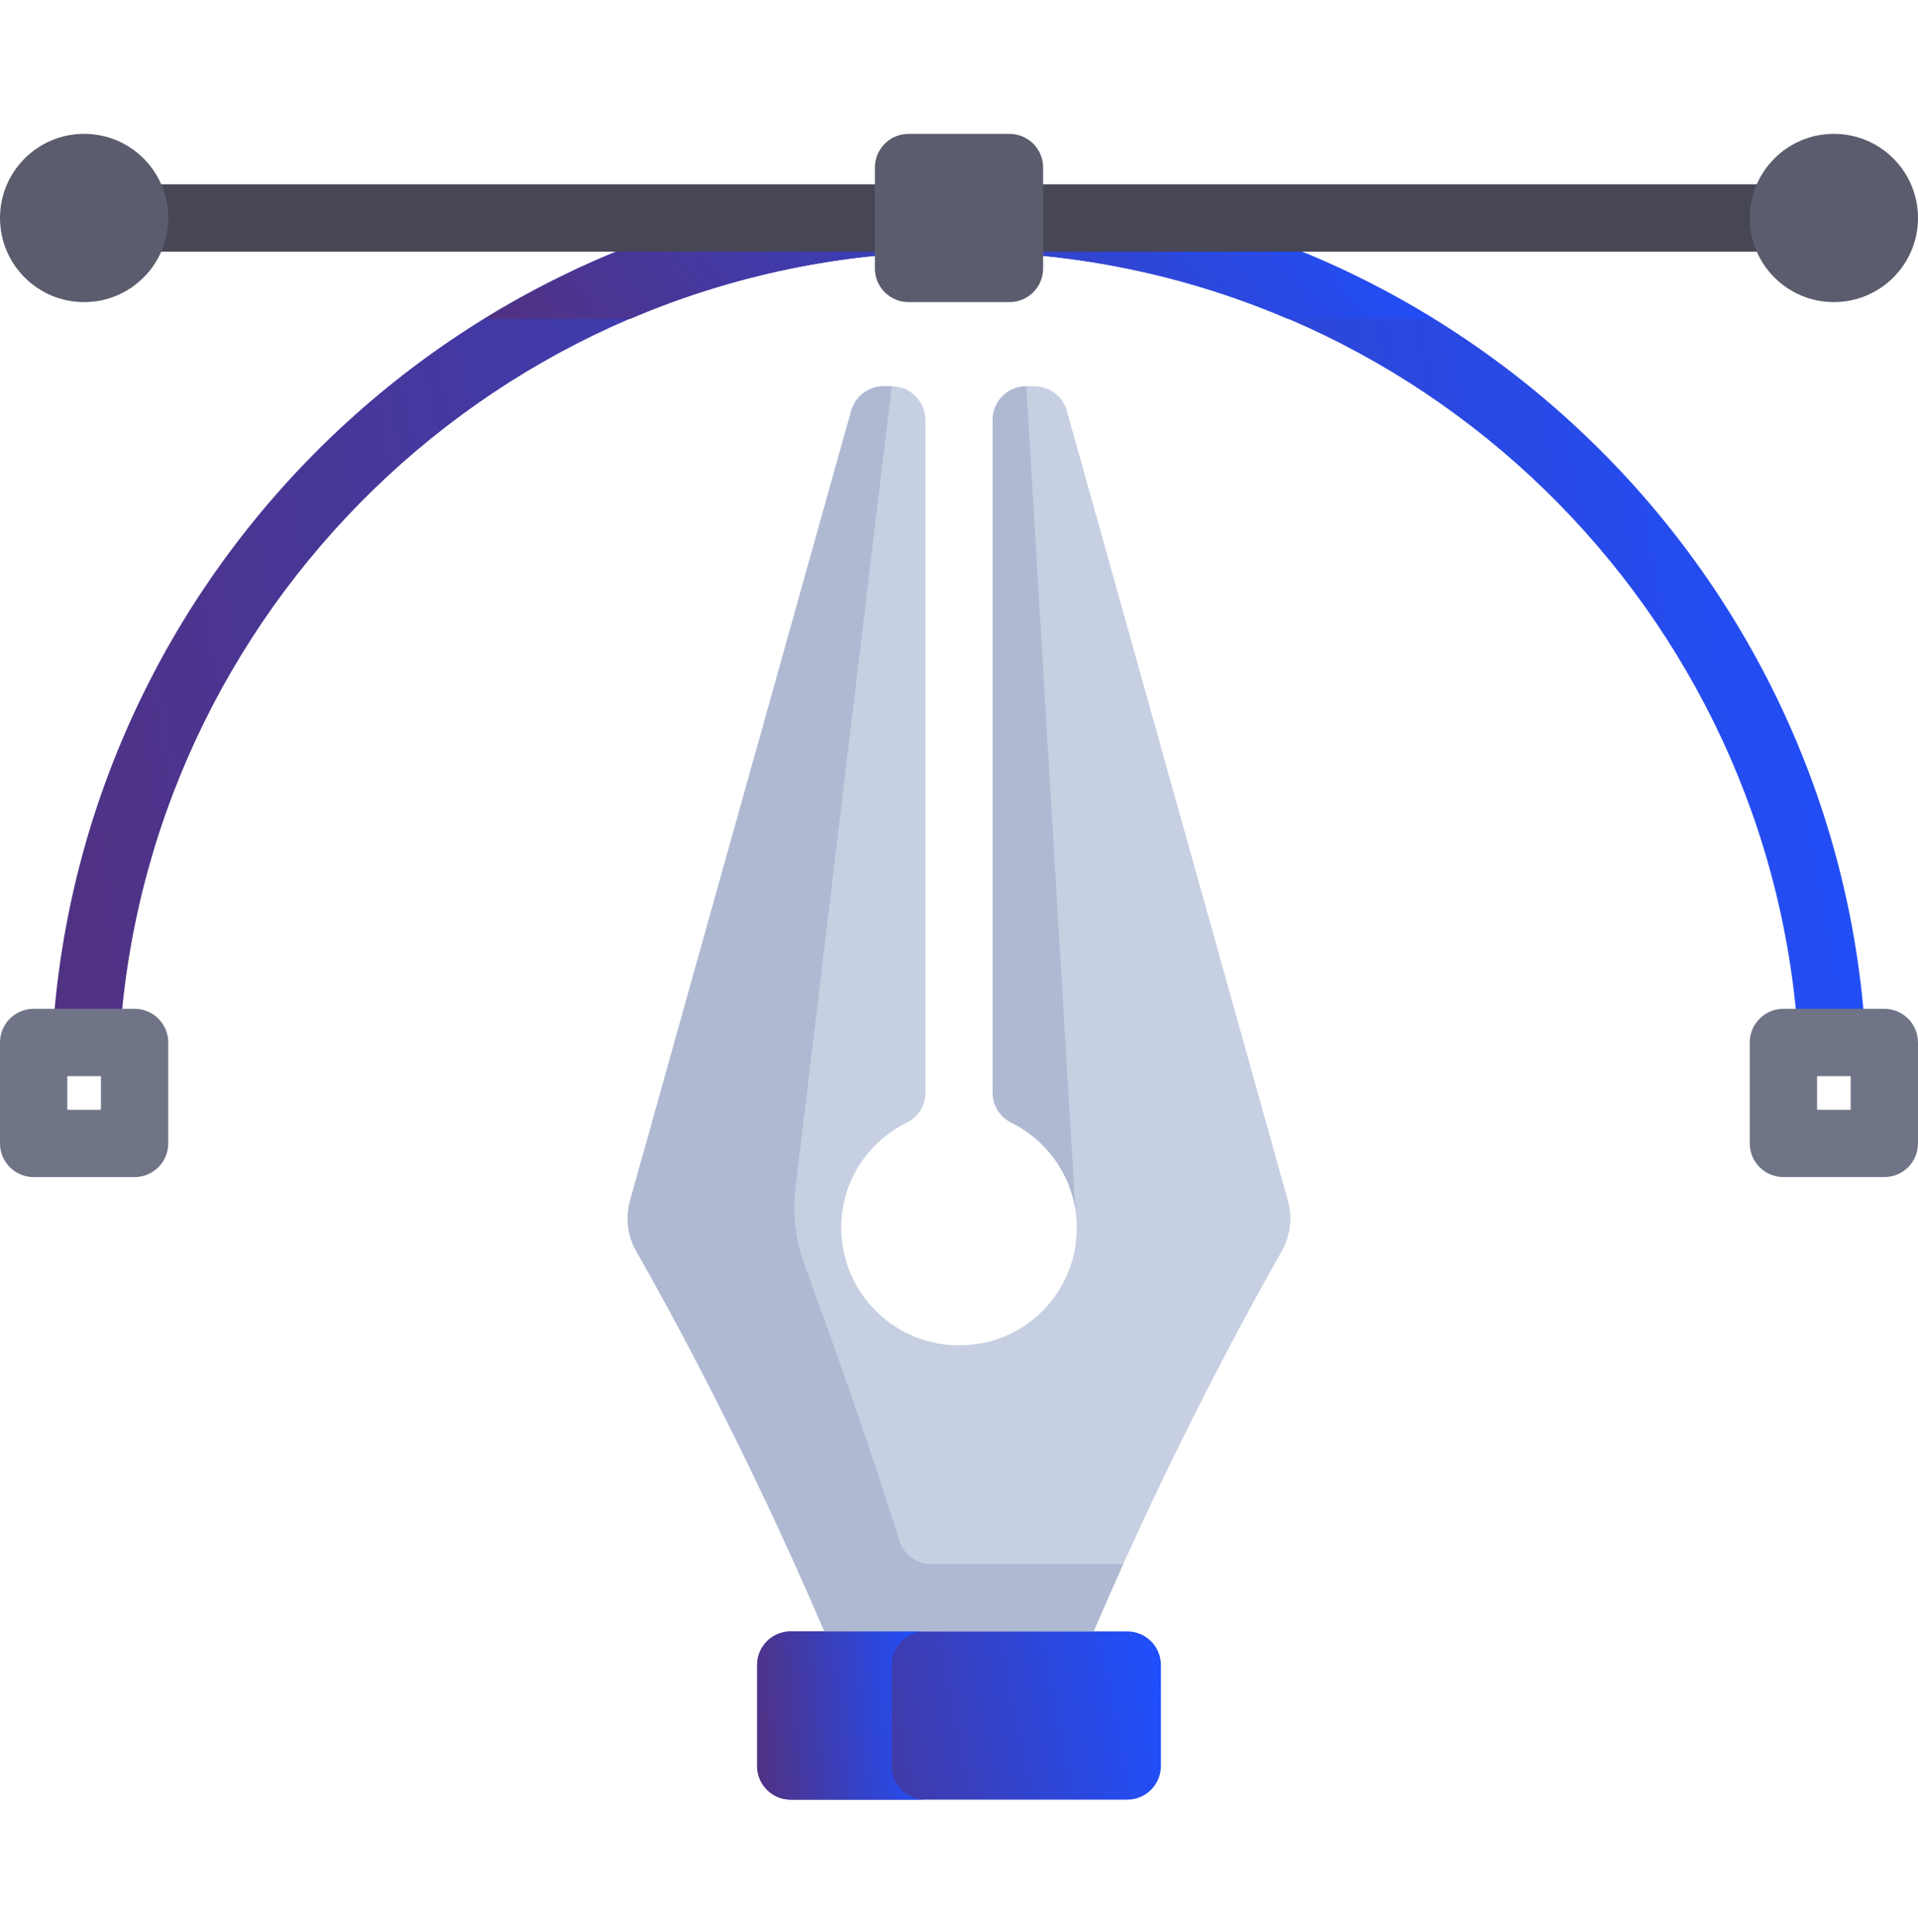 <svg width="140" height="141" viewBox="0 0 140 141" fill="none" xmlns="http://www.w3.org/2000/svg">
<path d="M8.81 74.857C11.323 43.289 37.797 18.366 70 18.366C102.203 18.366 128.676 43.289 131.19 74.857H136.115C133.59 40.579 104.912 13.454 70 13.454C35.088 13.454 6.41 40.579 3.885 74.857H8.81Z" fill="url(#paint0_linear_587_1071)"/>
<path d="M87.844 15.91H52.157C46.165 17.587 40.517 20.085 35.336 23.278H45.983C53.365 20.126 61.478 18.366 70 18.366C78.522 18.366 86.635 20.126 94.017 23.278H104.664C99.483 20.085 93.835 17.587 87.844 15.91Z" fill="url(#paint1_linear_587_1071)"/>
<path d="M9.825 85.91H2.456C1.098 85.91 0 84.81 0 83.454V76.085C0 74.729 1.098 73.629 2.456 73.629H9.825C11.182 73.629 12.281 74.729 12.281 76.085V83.454C12.281 84.81 11.182 85.91 9.825 85.91ZM4.912 80.997H7.368V78.541H4.912V80.997Z" fill="#707487"/>
<path d="M135.088 78.541V80.997H132.632V78.541H135.088ZM137.544 73.629H130.175C128.819 73.629 127.719 74.729 127.719 76.085V83.453C127.719 84.81 128.819 85.909 130.175 85.909H137.544C138.9 85.909 140 84.81 140 83.453V76.085C140 74.729 138.9 73.629 137.544 73.629Z" fill="#707487"/>
<path d="M133.86 13.454H6.14V18.366H133.86V13.454Z" fill="#464655"/>
<path d="M73.684 22.05H66.316C64.96 22.05 63.86 20.95 63.86 19.594V12.226C63.86 10.869 64.96 9.77 66.316 9.77H73.684C75.041 9.77 76.14 10.869 76.14 12.226V19.594C76.14 20.95 75.041 22.05 73.684 22.05Z" fill="#5B5D6E"/>
<path d="M6.14 22.05C9.532 22.05 12.281 19.301 12.281 15.91C12.281 12.518 9.532 9.769 6.14 9.769C2.749 9.769 0 12.518 0 15.91C0 19.301 2.749 22.05 6.14 22.05Z" fill="#5B5D6E"/>
<path d="M133.86 22.05C137.251 22.05 140 19.301 140 15.91C140 12.518 137.251 9.769 133.86 9.769C130.468 9.769 127.719 12.518 127.719 15.91C127.719 19.301 130.468 22.05 133.86 22.05Z" fill="#5B5D6E"/>
<path d="M75.505 28.191H74.912C73.556 28.191 72.456 29.29 72.456 30.647V79.752C72.456 80.675 72.977 81.519 73.806 81.928C77.106 83.557 79.218 87.212 78.433 91.295C77.811 94.529 75.258 97.212 72.05 97.953C66.412 99.256 61.404 95.01 61.404 89.594C61.404 86.21 63.372 83.311 66.217 81.916C67.039 81.514 67.544 80.666 67.544 79.752V30.647C67.544 29.29 66.444 28.191 65.088 28.191H64.495C63.393 28.191 62.427 28.924 62.13 29.985L45.998 87.596C45.644 88.861 45.803 90.202 46.455 91.342C48.723 95.311 54.449 105.706 60.176 119.068H79.825C85.552 105.706 91.278 95.311 93.546 91.342C94.197 90.202 94.356 88.861 94.002 87.596L77.871 29.985C77.574 28.924 76.607 28.191 75.505 28.191Z" fill="#C7CFE2"/>
<path d="M72.456 30.646V79.751C72.456 80.675 72.977 81.519 73.805 81.927C76.264 83.142 78.058 85.481 78.492 88.282L74.912 28.19C73.556 28.191 72.456 29.29 72.456 30.646Z" fill="#AFB9D2"/>
<path d="M82.281 131.348H57.719C56.363 131.348 55.263 130.249 55.263 128.892V121.524C55.263 120.167 56.363 119.068 57.719 119.068H82.281C83.637 119.068 84.737 120.168 84.737 121.524V128.892C84.737 130.249 83.637 131.348 82.281 131.348Z" fill="url(#paint2_linear_587_1071)"/>
<path d="M65.088 128.892V121.524C65.088 120.167 66.187 119.068 67.544 119.068H57.719C56.363 119.068 55.263 120.168 55.263 121.524V128.892C55.263 130.249 56.363 131.348 57.719 131.348H67.544C66.187 131.348 65.088 130.249 65.088 128.892Z" fill="url(#paint3_linear_587_1071)"/>
<path d="M65.641 112.431C63.391 105.203 60.301 96.616 58.728 92.322C58.063 90.506 57.842 88.573 58.073 86.653L65.088 28.191H64.495C63.393 28.191 62.427 28.924 62.13 29.985L45.998 87.596C45.644 88.861 45.803 90.202 46.455 91.342C48.723 95.311 54.45 105.706 60.176 119.068H79.825C80.548 117.38 81.271 115.741 81.987 114.155H67.984C66.905 114.155 65.962 113.46 65.641 112.431Z" fill="#AFB9D2"/>
<defs>
<linearGradient id="paint0_linear_587_1071" x1="-44.258" y1="74.838" x2="141.08" y2="40.777" gradientUnits="userSpaceOnUse">
<stop stop-color="#61285B"/>
<stop offset="0.432" stop-color="#45389E"/>
<stop offset="1" stop-color="#1E50FF"/>
</linearGradient>
<linearGradient id="paint1_linear_587_1071" x1="10.094" y1="23.276" x2="71.172" y2="-25.766" gradientUnits="userSpaceOnUse">
<stop stop-color="#61285B"/>
<stop offset="0.432" stop-color="#45389E"/>
<stop offset="1" stop-color="#1E50FF"/>
</linearGradient>
<linearGradient id="paint2_linear_587_1071" x1="44.532" y1="131.345" x2="85.519" y2="122.95" gradientUnits="userSpaceOnUse">
<stop stop-color="#61285B"/>
<stop offset="0.432" stop-color="#45389E"/>
<stop offset="1" stop-color="#1E50FF"/>
</linearGradient>
<linearGradient id="paint3_linear_587_1071" x1="50.792" y1="131.344" x2="68.457" y2="129.837" gradientUnits="userSpaceOnUse">
<stop stop-color="#61285B"/>
<stop offset="0.432" stop-color="#45389E"/>
<stop offset="1" stop-color="#1E50FF"/>
</linearGradient>
</defs>
</svg>
